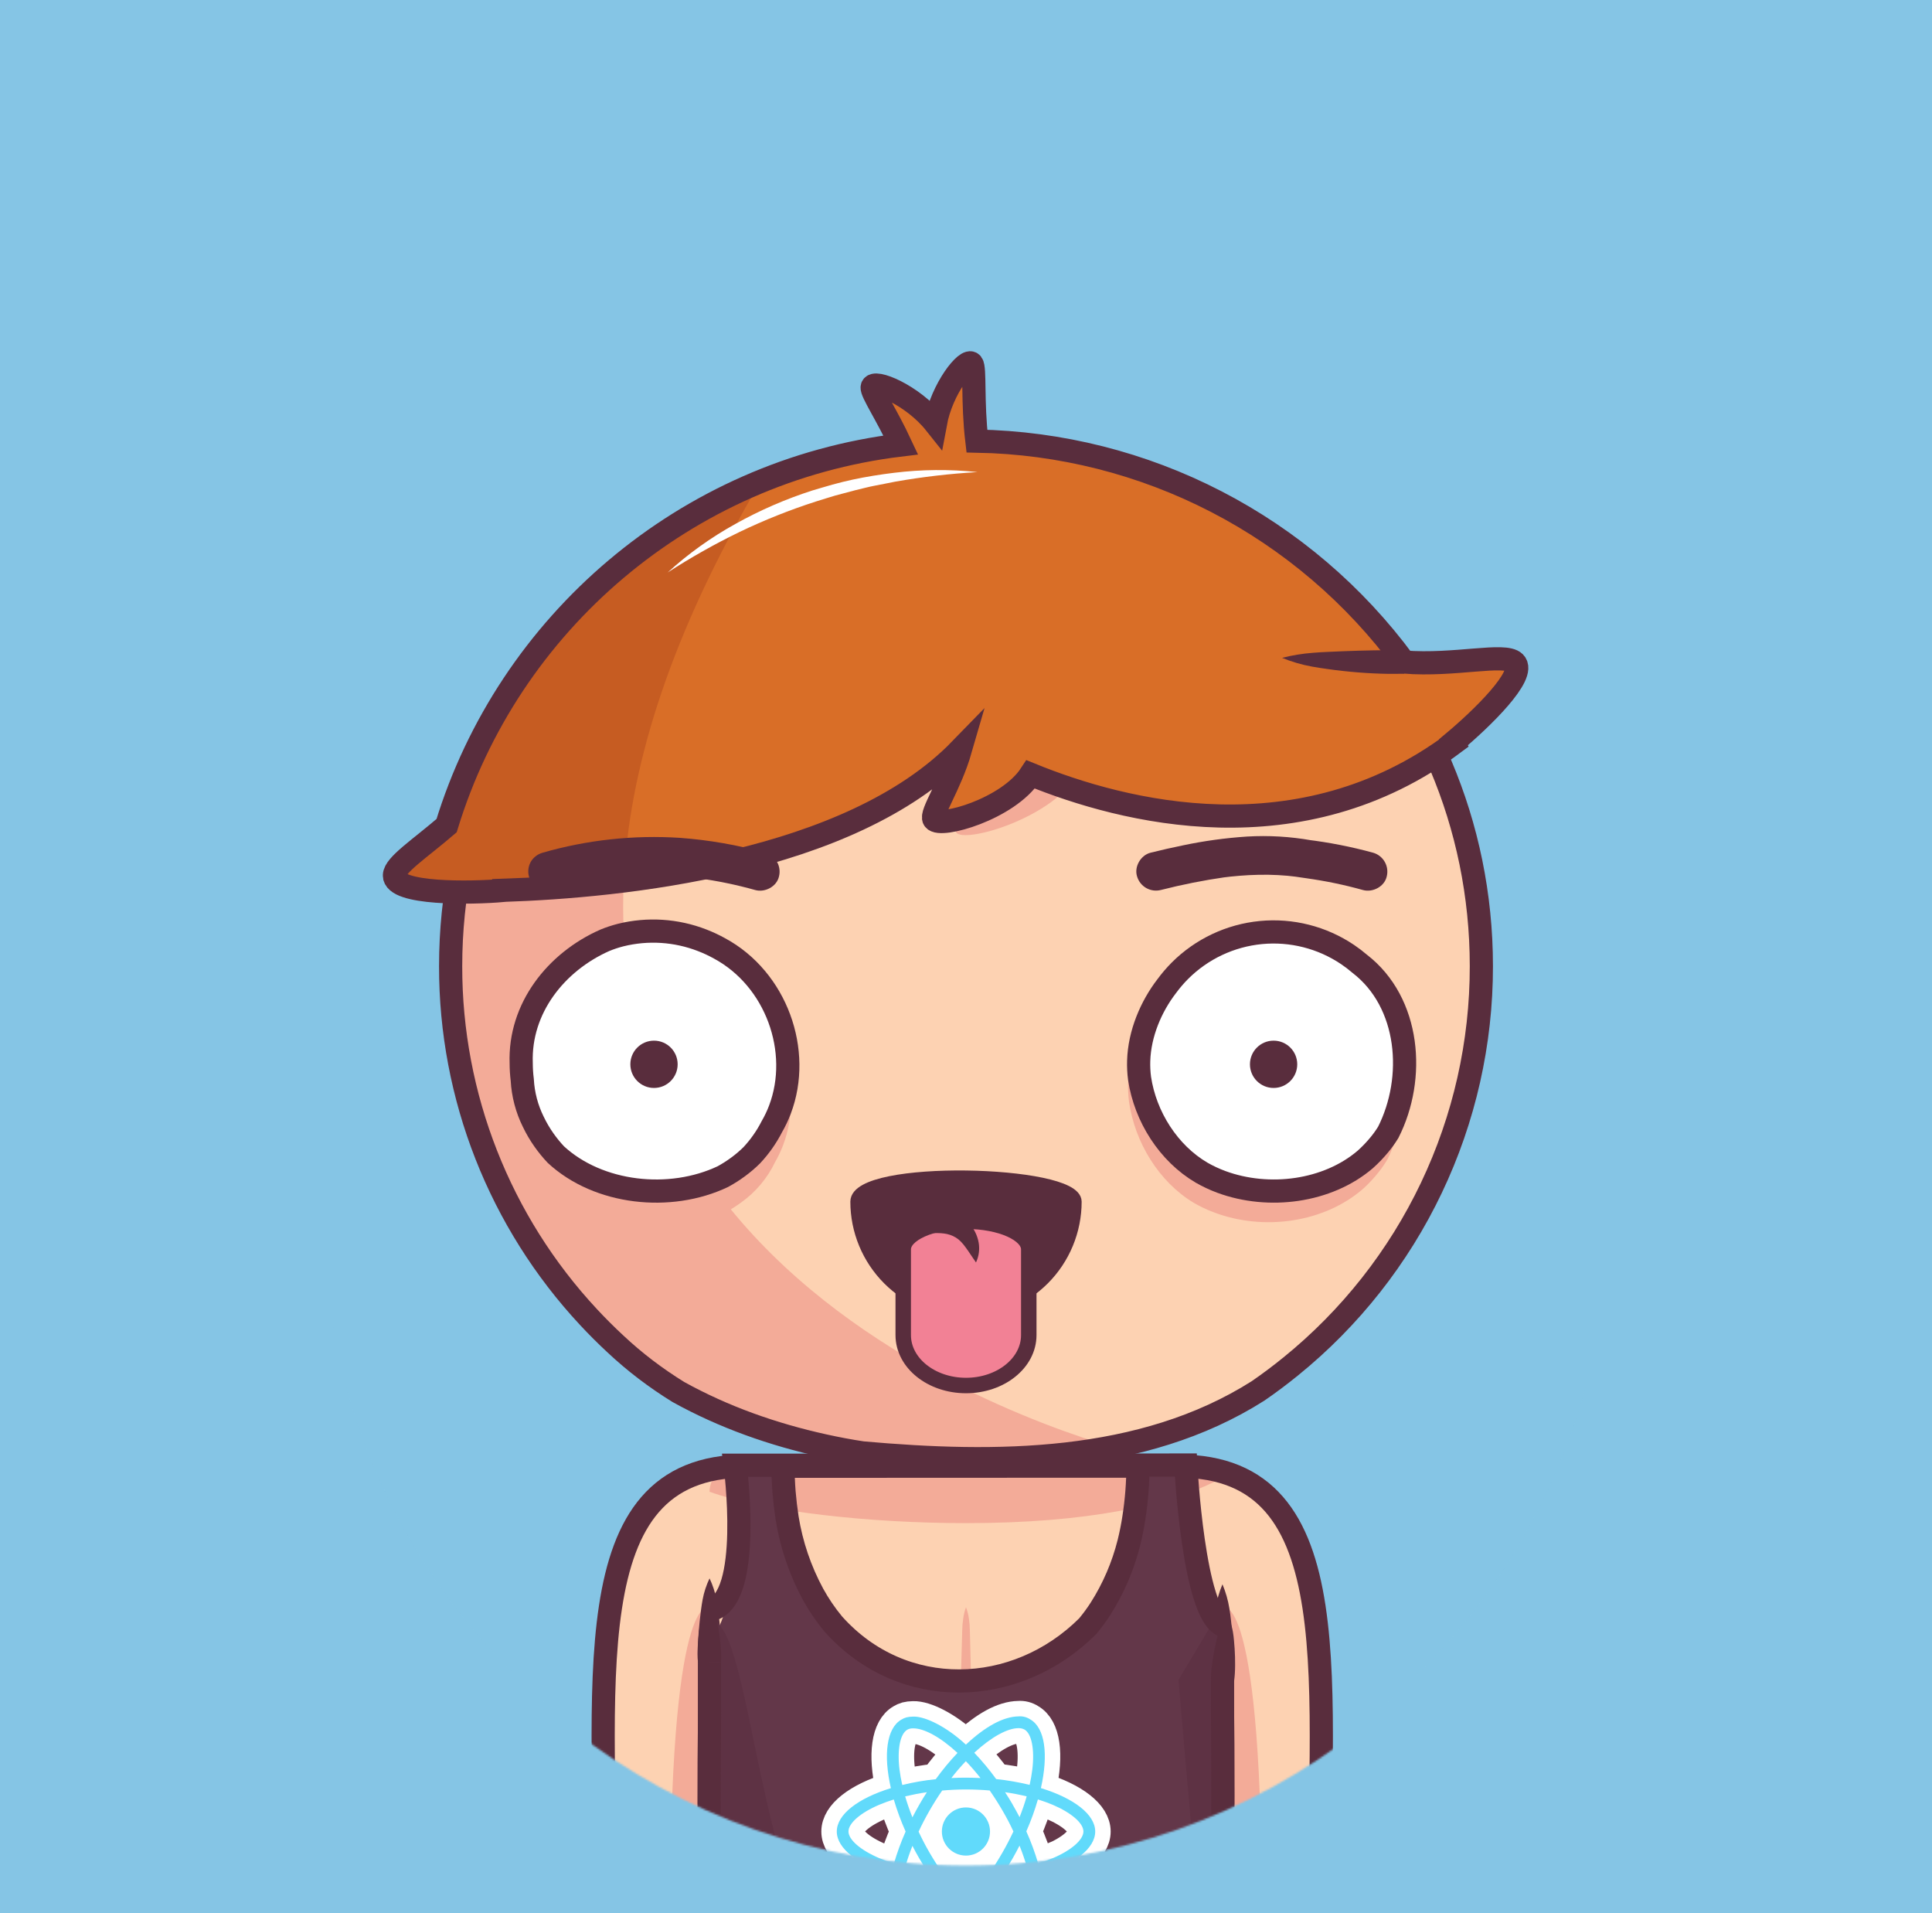 <svg width="1000" height="990" viewBox="0 0 1000 990" fill="none" xmlns="http://www.w3.org/2000/svg">
<rect width="1000" height="990" fill="#85C5E5"/>
<mask id="mask0_104_2" style="mask-type:luminance" maskUnits="userSpaceOnUse" x="0" y="0" width="1000" height="966">
<path d="M1000 0H0V718.31H179.2C217.58 860.69 346.65 965.41 500 965.41C653.35 965.41 782.42 860.69 820.8 718.31H1000V0Z" fill="white"/>
</mask>
<g mask="url(#mask0_104_2)">
<path d="M500 962.602C683.603 962.602 832.442 813.763 832.442 630.16C832.442 446.557 683.603 297.718 500 297.718C316.397 297.718 167.558 446.557 167.558 630.16C167.558 813.763 316.397 962.602 500 962.602Z" fill="#85C5E5"/>
<path d="M610 758.72C700.76 758.72 682 872.96 682.87 1000H610V758.72Z" fill="#FDD2B2"/>
<path d="M632.74 831.87L610 870L621.38 1000H653.14C653.91 819.73 632.74 831.87 632.74 831.87Z" fill="#F3AB98"/>
<path d="M233.25 500C233.25 352.68 352.68 233.25 500 233.25C647.32 233.25 766.75 352.68 766.75 500C766.788 539.694 757.949 578.895 740.88 614.731C723.811 650.568 698.944 682.135 668.1 707.12C662.627 711.573 656.98 715.803 651.16 719.81C591 758 515 758 446.39 751.89C439.73 750.89 433.09 749.63 426.5 748.18C400.17 742.38 374.68 733.43 351.13 720.38C345.31 716.793 339.667 712.92 334.2 708.76C328.705 704.576 323.432 700.11 318.4 695.38C313.64 690.96 309.043 686.367 304.61 681.6C258.667 632.299 233.161 567.39 233.25 500Z" fill="#FDD2B2"/>
<path d="M269.61 634.48C270.31 635.68 271 636.88 271.72 638.06C272.15 638.78 272.6 639.48 273.05 640.2C273.71 641.27 274.37 642.34 275.05 643.39C275.53 644.15 276.05 644.89 276.51 645.63C277.17 646.63 277.83 647.63 278.51 648.63C279.02 649.39 279.51 650.15 280.07 650.91C280.73 651.91 281.39 652.83 282.07 653.79C282.61 654.56 283.17 655.32 283.72 656.09C284.27 656.86 285.06 657.94 285.72 658.86C286.38 659.78 286.87 660.39 287.45 661.15C288.03 661.91 288.82 662.95 289.52 663.85C290.22 664.75 290.71 665.36 291.31 666.11C291.91 666.86 292.72 667.87 293.43 668.74C294.14 669.61 294.66 670.23 295.28 670.97C295.9 671.71 296.72 672.69 297.45 673.54C298.18 674.39 298.72 675.01 299.36 675.74L301.58 678.24C302.23 678.97 302.89 679.68 303.58 680.4C304.44 681.34 305.31 682.27 306.18 683.19L307.39 684.47C308.68 685.81 309.98 687.15 311.3 688.47L311.56 688.74C312.85 690.02 314.16 691.29 315.47 692.55L317.05 694.05C318 694.94 318.95 695.83 319.91 696.71L321.07 697.77C322.07 698.71 323.16 699.63 324.21 700.55C327.477 703.397 330.81 706.127 334.21 708.74C339.67 712.9 345.313 716.773 351.14 720.36C374.69 733.36 400.14 742.36 426.51 748.16C433.1 749.61 439.74 750.86 446.4 751.87C488.5 755.62 533.4 757.05 575.68 748.79C508.45 729 185.59 612.74 388.8 257.48C386.08 258.73 383.4 260.02 380.74 261.36L380.15 261.65C378.93 262.26 377.71 262.89 376.5 263.53L375.5 264.06C371.74 266.06 368.02 268.13 364.37 270.29L363.47 270.82C362.31 271.51 361.16 272.21 360.01 272.92L359.14 273.46C355.567 275.693 352.05 278.003 348.59 280.39L347.51 281.14C346.42 281.9 345.35 282.66 344.28 283.43L343.62 283.9C341.44 285.493 339.287 287.107 337.16 288.74L336.54 289.22C335.54 290 334.54 290.8 333.54 291.61L332.37 292.55C331.37 293.36 330.37 294.17 329.37 295C327.26 296.75 325.18 298.55 323.13 300.37L321.99 301.37L319.3 303.82L318 305C315.147 307.667 312.357 310.39 309.63 313.17L308.25 314.58C307.46 315.4 306.67 316.22 305.89 317.05C305.43 317.54 304.97 318.05 304.52 318.53C303.147 319.997 301.793 321.483 300.46 322.99C300.01 323.5 299.55 323.99 299.1 324.53C298.39 325.34 297.69 326.16 296.99 326.98L295.48 328.77C294.8 329.58 294.12 330.39 293.48 331.21C292.94 331.87 292.4 332.54 291.87 333.21C290.8 334.54 289.75 335.87 288.71 337.21C288.17 337.91 287.63 338.61 287.1 339.32C286.57 340.03 285.9 340.91 285.31 341.72C284.72 342.53 284.24 343.17 283.72 343.9C283.2 344.63 282.59 345.45 282.04 346.23C281.093 347.563 280.16 348.913 279.24 350.28C278.74 351.01 278.24 351.76 277.75 352.5C277.26 353.24 276.65 354.16 276.11 355L274.62 357.31L272.94 360.02C272.51 360.71 272.08 361.4 271.66 362.09C270.77 363.55 269.91 365.02 269.05 366.49L267.83 368.65C267.29 369.6 266.75 370.56 266.22 371.52C265.82 372.25 265.42 372.98 265.03 373.71C264.39 374.9 263.76 376.1 263.13 377.3L261.93 379.64C261.29 380.92 260.65 382.19 260.02 383.48C259.69 384.17 259.35 384.87 259.02 385.57C258.5 386.66 258.02 387.76 257.49 388.86C257.18 389.52 256.88 390.18 256.58 390.86C255.84 392.507 255.117 394.173 254.41 395.86C254.19 396.38 253.98 396.91 253.76 397.43C253.23 398.7 252.71 399.97 252.2 401.25C251.93 401.92 251.67 402.59 251.41 403.25C250.91 404.51 250.41 405.78 249.96 407.05C249.75 407.6 249.54 408.15 249.34 408.7C248.713 410.453 248.097 412.207 247.49 413.96L246.93 415.66C246.49 416.993 246.06 418.327 245.64 419.66L245.04 421.57C244.57 423.11 244.11 424.65 243.67 426.2C243.57 426.53 243.47 426.86 243.38 427.2C242.86 429.04 242.36 430.887 241.88 432.74C241.72 433.33 241.58 433.93 241.43 434.52C241.08 435.91 240.74 437.3 240.43 438.7L240.01 440.45C239.58 442.35 239.16 444.25 238.77 446.16L238.62 446.93C238.28 448.63 237.947 450.33 237.62 452.03C237.51 452.64 237.41 453.24 237.3 453.85C237.04 455.34 236.79 456.85 236.56 458.35C236.48 458.86 236.39 459.35 236.32 459.87C236.02 461.82 235.75 463.78 235.49 465.75L235.34 467.05C235.14 468.64 234.96 470.24 234.79 471.84C234.73 472.44 234.66 473.04 234.6 473.65C234.44 475.33 234.29 477.02 234.15 478.71C234.15 479.06 234.09 479.4 234.07 479.71C233.923 481.71 233.793 483.727 233.68 485.76C233.68 486.29 233.68 486.83 233.61 487.36C233.543 488.933 233.483 490.503 233.43 492.07C233.43 492.66 233.43 493.25 233.43 493.84C233.43 495.89 233.35 497.95 233.35 500.01C233.35 500.01 233.35 500.08 233.35 500.11C233.35 502.33 233.35 504.53 233.43 506.73C233.43 507.49 233.49 508.25 233.51 509.01C233.56 510.48 233.61 511.95 233.68 513.42C233.68 514.31 233.79 515.19 233.84 516.08C233.92 517.41 233.99 518.74 234.09 520.08C234.16 521.08 234.25 521.97 234.33 522.91C234.44 524.17 234.54 525.43 234.67 526.68C234.76 527.68 234.88 528.62 234.98 529.59C235.12 530.8 235.25 532.02 235.4 533.23C235.52 534.23 235.66 535.23 235.79 536.18C235.95 537.36 236.11 538.55 236.29 539.73C236.44 540.73 236.6 541.73 236.76 542.73C236.94 543.89 237.13 545.06 237.33 546.22C237.51 547.22 237.69 548.22 237.88 549.22C238.09 550.37 238.31 551.52 238.53 552.66C238.75 553.8 238.94 554.66 239.15 555.66C239.39 556.8 239.63 557.93 239.89 559.06C240.15 560.19 240.33 561.06 240.57 561.99C240.83 563.12 241.11 564.24 241.39 565.35C241.67 566.46 241.88 567.3 242.13 568.26C242.43 569.38 242.73 570.49 243.04 571.6C243.3 572.6 243.57 573.52 243.85 574.47C244.17 575.58 244.5 576.68 244.85 577.78C245.2 578.88 245.43 579.67 245.73 580.62C246.03 581.57 246.43 582.81 246.79 583.9C247.15 584.99 247.41 585.77 247.73 586.7C248.11 587.79 248.49 588.88 248.88 589.97C249.21 590.88 249.53 591.8 249.88 592.71L251.12 595.98C251.47 596.87 251.81 597.77 252.12 598.66C252.56 599.75 253.01 600.85 253.46 601.94C253.82 602.8 254.17 603.67 254.54 604.53C255.01 605.65 255.54 606.75 255.99 607.86C256.36 608.68 256.72 609.51 257.09 610.33C257.61 611.49 258.16 612.63 258.69 613.77L259.77 616.07C260.38 617.33 261.01 618.57 261.64 619.82C261.96 620.45 262.26 621.09 262.59 621.72C264.51 625.46 266.51 629.15 268.59 632.79C268.88 633.26 269.25 633.87 269.61 634.48Z" fill="#F3AB98"/>
<path d="M233.25 500C233.25 352.68 352.68 233.25 500 233.25C647.32 233.25 766.75 352.68 766.75 500C766.788 539.694 757.949 578.895 740.88 614.731C723.811 650.568 698.944 682.135 668.1 707.12C662.627 711.573 656.98 715.803 651.16 719.81C591 758 515 758 446.39 751.89C439.73 750.89 433.09 749.63 426.5 748.18C400.17 742.38 374.68 733.43 351.13 720.38C345.31 716.793 339.667 712.92 334.2 708.76C328.705 704.576 323.432 700.11 318.4 695.38C313.64 690.96 309.043 686.367 304.61 681.6C258.667 632.299 233.161 567.39 233.25 500Z" stroke="#592D3D" stroke-width="12" stroke-miterlimit="10"/>
<path d="M386.12 758.72C295.35 758.72 314.12 872.96 313.25 1000H386.12V758.72Z" fill="#FDD2B2"/>
<path d="M367.23 831.87L390 870L378.61 1000H346.88C346.07 819.73 367.23 831.87 367.23 831.87Z" fill="#F3AB98"/>
<path d="M619.47 1070H380.53C377.01 1070 373.634 1068.6 371.146 1066.11C368.658 1063.62 367.26 1060.24 367.26 1056.72V772C367.26 768.48 368.658 765.103 371.146 762.613C373.634 760.123 377.01 758.723 380.53 758.72H613.76C626.85 758.72 632.76 766.38 632.76 778.6V1056.68C632.765 1058.43 632.425 1060.16 631.76 1061.78C631.094 1063.39 630.116 1064.86 628.881 1066.1C627.646 1067.34 626.179 1068.32 624.564 1068.99C622.949 1069.66 621.218 1070 619.47 1070Z" fill="#FDD2B2"/>
<path d="M629.05 766.62C628.053 765.394 627.21 764.051 626.54 762.62C624.139 760.738 621.282 759.527 618.26 759.11C616.771 758.879 615.267 758.766 613.76 758.77H380.53C377.018 758.773 373.651 760.166 371.164 762.645C368.677 765.125 367.273 768.488 367.26 772C396.26 782.42 450.55 788.24 500 788.24C563.06 788.24 604.38 778.89 629.05 766.62Z" fill="#F3AB98"/>
<path d="M610 758.72C700.76 758.72 682 872.96 682.87 1000H632.74" stroke="#592D3D" stroke-width="12" stroke-miterlimit="10" stroke-linecap="square"/>
<path d="M386.12 758.72C295.35 758.72 314.12 872.96 313.25 1000H363.32" stroke="#592D3D" stroke-width="12" stroke-miterlimit="10" stroke-linecap="square"/>
<path d="M380.53 758.82L613.76 758.72" stroke="#592D3D" stroke-width="12" stroke-miterlimit="10"/>
<path d="M380.53 1070H497.15C388 1070 396.24 838.82 367.26 838.82V1056.68C367.255 1058.43 367.594 1060.16 368.258 1061.77C368.923 1063.39 369.899 1064.86 371.132 1066.09C372.364 1067.33 373.829 1068.31 375.442 1068.98C377.054 1069.65 378.783 1070 380.53 1070Z" fill="#F3AB98"/>
<path d="M361.26 860.85C361.07 857.18 361.15 853.51 361.31 849.85C361.47 846.19 361.78 842.5 362.17 838.85C362.37 837.01 362.57 835.18 362.82 833.34C363.07 831.5 363.31 829.67 363.67 827.83C364.379 824.022 365.586 820.324 367.26 816.83C368.934 820.324 370.141 824.022 370.85 827.83C371.21 829.67 371.47 831.5 371.7 833.34C371.93 835.18 372.15 837.01 372.35 838.85C372.73 842.52 373.03 846.19 373.2 849.85C373.37 853.51 373.45 857.19 373.26 860.85H361.26Z" fill="#592D3D"/>
<path d="M632.74 870V878C633 912 633 947 632.74 980.75C632.74 983.62 632.74 986.47 632.74 989.28V1056.69C632.744 1058.44 632.404 1060.16 631.739 1061.78C631.074 1063.39 630.097 1064.86 628.865 1066.1C627.632 1067.33 626.168 1068.31 624.556 1068.98C622.944 1069.65 621.216 1070 619.47 1070H380.53C377.01 1070 373.634 1068.6 371.146 1066.11C368.658 1063.62 367.26 1060.24 367.26 1056.72V998.52C367.26 996.01 367.26 993.45 367.26 990.87C367.01 956 367.01 921 367.26 885.57V860.85" stroke="#592D3D" stroke-width="12" stroke-miterlimit="10"/>
<path d="M626.74 870C626.55 865.83 626.64 861.65 626.8 857.47C626.96 853.29 627.27 849.12 627.65 844.94C627.85 842.85 628.06 840.76 628.3 838.67C628.54 836.58 628.79 834.5 629.15 832.41C629.847 828.106 631.052 823.9 632.74 819.88C634.428 823.9 635.633 828.106 636.33 832.41C636.69 834.5 636.95 836.59 637.18 838.67C637.41 840.75 637.63 842.85 637.83 844.94C638.21 849.12 638.52 853.29 638.68 857.47C638.84 861.65 638.93 865.83 638.74 870H626.74Z" fill="#592D3D"/>
<path d="M570.68 842.45C570.9 833 582.9 829 588.9 835C589.875 835.995 590.645 837.173 591.164 838.466C591.684 839.759 591.944 841.141 591.93 842.535C591.916 843.928 591.627 845.305 591.081 846.587C590.534 847.868 589.74 849.03 588.745 850.005C587.75 850.98 586.572 851.75 585.279 852.269C583.986 852.789 582.604 853.05 581.21 853.035C579.817 853.021 578.44 852.732 577.158 852.186C575.877 851.639 574.715 850.845 573.74 849.85C572.766 848.88 571.994 847.727 571.469 846.456C570.944 845.186 570.676 843.825 570.68 842.45Z" fill="#592D3D"/>
<path d="M408.11 842.15C407.9 834 416.9 830 422.9 833C430.9 836 430.9 847 422.9 852C418.9 854 414.9 852 411.15 849.52C410.183 848.552 409.417 847.403 408.895 846.138C408.373 844.873 408.106 843.518 408.11 842.15Z" fill="#592D3D"/>
<path d="M500 831.77C500.715 833.655 501.219 835.614 501.5 837.61C501.798 839.543 501.961 841.494 501.99 843.45L502.29 855.14C502.38 859.03 502.5 862.93 502.54 866.83L502.71 878.5C502.94 894.07 502.93 909.66 502.99 925.24C503.05 940.82 503.17 956.4 502.99 971.98C502.9 979.77 502.69 987.56 502.46 995.35C502.36 999.24 502.17 1003.14 501.79 1007.03C501.45 1010.96 500.859 1014.87 500.02 1018.72C499.181 1014.87 498.59 1010.96 498.25 1007.03C497.87 1003.14 497.68 999.24 497.58 995.35C497.35 987.56 497.14 979.77 497.05 971.98C496.85 956.4 497.05 940.82 497.05 925.24C497.05 909.66 497.05 894.09 497.23 878.51L497.4 866.81L497.73 855.13L498.06 843.45C498.097 841.494 498.264 839.543 498.56 837.61C498.822 835.616 499.305 833.657 500 831.77Z" fill="#F3AB98"/>
<path d="M425.22 883C426.703 882.295 428.274 881.791 429.89 881.5C431.434 881.21 432.999 881.043 434.57 881L443.92 880.67L462.62 880.26C475.08 880.07 487.53 880.02 500 879.99C512.47 879.96 524.93 879.83 537.39 879.99C543.62 880.08 549.85 880.29 556.09 880.52C559.2 880.63 562.32 880.82 565.43 881.19C568.588 881.54 571.714 882.135 574.78 882.97C571.716 883.81 568.589 884.402 565.43 884.74C562.32 885.12 559.2 885.31 556.09 885.41C549.85 885.64 543.62 885.84 537.39 885.93C524.93 886.12 512.47 885.93 500 885.93C487.53 885.93 475.07 885.93 462.6 885.78C456.37 885.72 450.14 885.52 443.92 885.28L434.57 884.94C433.002 884.898 431.441 884.731 429.9 884.44C428.283 884.17 426.709 883.686 425.22 883Z" fill="#F3AB98"/>
<path d="M442.41 914.38C443.591 913.817 444.853 913.442 446.15 913.27C447.349 913.101 448.561 913.05 449.77 913.12C452.16 913.22 454.55 913.28 456.94 913.33C461.72 913.44 466.5 913.48 471.28 913.5C480.91 913.5 490.37 913.58 500.04 913.29C509.71 913 519.3 912.86 528.92 912.9C533.73 912.9 538.54 913.03 543.34 913.14C545.756 913.172 548.17 913.329 550.57 913.61C553.037 913.882 555.472 914.395 557.84 915.14C555.527 916.048 553.128 916.718 550.68 917.14C548.296 917.569 545.888 917.857 543.47 918C538.65 918.35 533.83 918.65 529.02 918.82C519.38 919.18 509.75 919.14 500.14 919.27C495.33 919.27 490.53 919.49 485.66 919.37C480.79 919.25 475.97 919.24 471.14 919.06C466.31 918.88 461.46 918.48 456.64 917.98C454.22 917.71 451.82 917.41 449.41 917.08C448.193 916.931 446.996 916.649 445.84 916.24C444.599 915.82 443.439 915.191 442.41 914.38Z" fill="#F3AB98"/>
<path d="M438.93 949.87C440.116 949.172 441.406 948.666 442.75 948.37C444.004 948.079 445.283 947.914 446.57 947.88L454.2 947.56C459.29 947.38 464.39 947.23 469.48 947.15C479.66 947 489.84 947 500 947C510.16 947 520.36 946.83 530.54 947C535.63 947.09 540.72 947.3 545.81 947.53C548.363 947.616 550.91 947.836 553.44 948.19C556.045 948.547 558.61 949.154 561.1 950C558.618 950.831 556.064 951.423 553.47 951.77C550.937 952.132 548.387 952.356 545.83 952.44C540.74 952.67 535.65 952.88 530.56 952.97C520.38 953.17 510.19 953.03 500.01 952.97C489.83 952.91 479.65 952.91 469.47 952.72C464.38 952.62 459.28 952.44 454.19 952.23L446.56 951.86C445.273 951.821 443.993 951.653 442.74 951.36C441.399 951.07 440.112 950.567 438.93 949.87Z" fill="#F3AB98"/>
<path d="M613.76 758.16H559.55V758.26H589C589.002 767.375 588.294 776.476 586.88 785.48C586.213 789.86 585.357 794.153 584.31 798.36C581.274 810.482 576.307 822.036 569.6 832.58C567.581 835.711 565.374 838.717 562.99 841.58C525.93 878.58 467.04 880.58 431.25 840.39C427.288 835.602 423.789 830.449 420.8 825C414.138 812.69 409.608 799.342 407.4 785.52C406.733 781.14 406.207 776.677 405.82 772.13C405.47 767.59 405.28 762.98 405.28 758.31H434.75V758.21H380.53C381.35 780.5 378.94 833.85 371.42 842.69L367.26 1056.17C367.26 1059.69 368.658 1063.06 371.147 1065.55C373.635 1068.04 377.011 1069.44 380.53 1069.44H619.47C622.989 1069.44 626.365 1068.04 628.853 1065.55C631.342 1063.06 632.74 1059.69 632.74 1056.17L630.36 840.81C620.61 840.76 613.42 783.07 613.76 758.16Z" fill="#633749"/>
<path d="M632.74 831.31L609.95 869.4L621.34 999.43H632.94V893.78L632.74 831.31Z" fill="#5E3244"/>
<path d="M380.53 1069.39H497.15C387.95 1069.39 396.24 838.25 367.26 838.25V1056.12C367.26 1059.64 368.658 1063.01 371.147 1065.5C373.635 1067.99 377.011 1069.39 380.53 1069.39Z" fill="#5E3244"/>
<path d="M361.26 860.4C361.047 857.642 361.013 854.873 361.16 852.11C361.287 849.343 361.523 846.573 361.87 843.8C362.05 842.41 362.22 841.03 362.44 839.64C362.66 838.25 362.88 836.87 363.22 835.48C363.905 832.528 365.066 829.708 366.66 827.13C368.347 829.646 369.607 832.423 370.39 835.35C370.78 836.73 371.07 838.11 371.32 839.48C371.57 840.85 371.82 842.24 372.04 843.62C372.48 846.37 372.83 849.13 373.04 851.89C373.295 854.646 373.365 857.415 373.25 860.18L361.26 860.4Z" fill="#592D3D"/>
<path d="M632.74 869.4V877.4C633 911.4 633 946.4 632.74 980.16C632.74 983.03 632.74 985.88 632.74 988.69V1056.1C632.74 1059.62 631.342 1062.99 628.853 1065.48C626.365 1067.97 622.989 1069.37 619.47 1069.37H380.53C377.011 1069.37 373.635 1067.97 371.147 1065.48C368.658 1062.99 367.26 1059.62 367.26 1056.1V998C367.26 995.493 367.26 992.943 367.26 990.35C367.01 955.49 367.01 920.49 367.26 885.05V860.29" stroke="#592D3D" stroke-width="12" stroke-miterlimit="10"/>
<path d="M626.76 869.38C626.791 866.526 627.008 863.676 627.41 860.85C627.79 858.017 628.277 855.193 628.87 852.38C629.17 850.97 629.47 849.56 629.81 848.16C630.15 846.76 630.5 845.35 630.96 843.95C631.903 840.985 633.315 838.19 635.14 835.67C636.606 838.416 637.619 841.381 638.14 844.45C638.4 845.9 638.56 847.34 638.69 848.78C638.82 850.22 638.94 851.66 639.04 853.09C639.22 855.96 639.32 858.83 639.29 861.68C639.29 864.535 639.11 867.387 638.75 870.22L626.76 869.38Z" fill="#592D3D"/>
<path d="M368.1 833C389.68 827.73 380.53 758.27 380.53 758.27L613.76 758.17C613.76 758.17 617.69 834.79 632.94 841.09" stroke="#592D3D" stroke-width="12" stroke-miterlimit="10"/>
<path d="M589 758.26C589.006 767.374 588.3 776.475 586.89 785.48C586.223 789.86 585.367 794.153 584.32 798.36C581.284 810.482 576.317 822.036 569.61 832.58C567.591 835.711 565.384 838.717 563 841.58C525.94 878.58 467.05 880.58 431.26 840.39C427.294 835.602 423.792 830.449 420.8 825C414.138 812.69 409.608 799.342 407.4 785.52C406.733 781.14 406.207 776.677 405.82 772.13C405.47 767.59 405.28 762.98 405.28 758.31" stroke="#592D3D" stroke-width="12" stroke-miterlimit="10"/>
<path d="M566.88 947.83C566.88 938.97 555.78 930.57 538.77 925.36C542.7 908.02 540.95 894.23 533.26 889.81C531.467 888.621 529.324 888.071 527.18 888.25C519.18 888.38 509.87 893.6 499.95 902.87C490 893.65 479 888.2 472.71 888.36C469.55 888.45 468.34 888.88 466.55 889.92C458.88 894.33 457.17 908.1 461.12 925.39C444.12 930.62 433.12 939 433.12 947.83C433.12 956.66 444.22 965.09 461.23 970.3C457.3 987.64 459.05 1001.43 466.74 1005.85C468.609 1006.9 470.726 1007.43 472.87 1007.38C480.37 1007.38 490.18 1002.03 500.11 992.76C510.03 1001.98 519.85 1007.27 527.35 1007.27C529.503 1007.32 531.629 1006.79 533.51 1005.74C541.17 1001.32 542.89 987.55 538.93 970.27C555.84 965.06 566.88 956.66 566.88 947.83ZM527.16 894.34C528.237 894.309 529.304 894.553 530.26 895.05C533.97 897.18 535.58 905.28 534.33 915.69C534.03 918.25 533.54 920.95 532.94 923.69C527.239 922.309 521.453 921.307 515.62 920.69C512.148 915.899 508.359 911.346 504.28 907.06C513.16 898.87 521.49 894.35 527.16 894.34ZM475.84 961.79C477.12 963.97 478.43 966.097 479.77 968.17C475.9 967.6 472.16 966.89 468.59 966.02C469.59 962.5 470.85 958.87 472.27 955.25C473.39 957.43 474.56 959.61 475.84 961.79ZM468.51 929.64C472.08 928.8 475.84 928.06 479.74 927.49C478.41 929.59 477.07 931.74 475.82 933.95C474.57 936.16 473.39 938.31 472.27 940.49C470.836 936.938 469.582 933.317 468.51 929.64ZM475.46 947.91C477.15 944.26 479.06 940.6 481.11 937.03C483.16 933.46 485.41 929.86 487.68 926.62C491.74 926.26 495.86 926.07 500 926.07C504.14 926.07 508.23 926.26 512.27 926.59C514.53 929.83 516.74 933.3 518.87 936.95C521 940.6 522.87 944.15 524.54 947.8C522.82 951.46 520.94 955.11 518.89 958.68C516.84 962.25 514.59 965.85 512.32 969.1C508.26 969.45 504.14 969.64 500 969.64C495.86 969.64 491.77 969.45 487.73 969.12C485.47 965.88 483.26 962.42 481.13 958.76C479 955.1 477.18 951.56 475.46 947.91ZM524.16 961.71C525.41 959.53 526.58 957.32 527.7 955.14C529.134 958.695 530.389 962.319 531.46 966C527.89 966.87 524.13 967.61 520.23 968.18C521.57 966.07 522.9 963.92 524.16 961.71ZM524.16 933.87C522.91 931.69 521.57 929.56 520.23 927.49C524.11 928.057 527.837 928.773 531.41 929.64C530.41 933.16 529.15 936.79 527.73 940.41C526.58 938.23 525.41 936.05 524.13 933.87H524.16ZM507.5 920.15C505.04 920.05 502.5 919.96 500 919.96C497.5 919.96 494.9 920.02 492.42 920.15C494.76 917.109 497.264 914.198 499.92 911.43C502.592 914.207 505.122 917.117 507.5 920.15ZM469.57 895.15C470.534 894.636 471.619 894.39 472.71 894.44C478.35 894.44 486.71 898.94 495.61 907.15C491.551 911.422 487.789 915.966 484.35 920.75C478.508 921.354 472.715 922.357 467.01 923.75C466.38 921.03 465.92 918.38 465.59 915.85C464.31 905.43 465.89 897.33 469.57 895.18V895.15ZM462.7 964.38C460 963.53 457.44 962.6 455.07 961.6C445.41 957.48 439.17 952.08 439.17 947.8C439.17 943.52 445.41 938.09 455.07 934C457.41 933 459.97 932.09 462.62 931.25C464.286 936.915 466.334 942.461 468.75 947.85C466.363 953.227 464.342 958.76 462.7 964.41V964.38ZM472.82 1001.29C471.749 1001.31 470.69 1001.06 469.74 1000.56C466.03 998.43 464.42 990.33 465.67 979.92C465.97 977.35 466.46 974.66 467.06 971.92C472.76 973.306 478.546 974.308 484.38 974.92C487.85 979.716 491.638 984.273 495.72 988.56C486.83 996.8 478.49 1001.32 472.82 1001.32V1001.29ZM500.05 984.2C497.378 981.419 494.848 978.506 492.47 975.47C494.93 975.58 497.47 975.66 499.97 975.66C502.47 975.66 505.07 975.61 507.55 975.47C505.211 978.524 502.707 981.448 500.05 984.23V984.2ZM530.43 1000.45C529.466 1000.96 528.381 1001.21 527.29 1001.16C521.65 1001.16 513.29 996.66 504.39 988.45C508.449 984.178 512.211 979.634 515.65 974.85C521.492 974.246 527.285 973.243 532.99 971.85C533.604 974.466 534.078 977.113 534.41 979.78C535.69 990.23 534.11 998.32 530.43 1000.48V1000.45ZM544.91 961.6C542.56 962.6 540 963.5 537.35 964.35C535.682 958.682 533.634 953.133 531.22 947.74C533.593 942.376 535.598 936.857 537.22 931.22C539.92 932.07 542.48 932.99 544.88 934C554.54 938.12 560.78 943.52 560.78 947.8C560.78 952.08 554.56 957.54 544.91 961.63V961.6Z" fill="black" stroke="white" stroke-width="16"/>
<path d="M499.97 960.29C506.851 960.29 512.43 954.711 512.43 947.83C512.43 940.949 506.851 935.37 499.97 935.37C493.089 935.37 487.51 940.949 487.51 947.83C487.51 954.711 493.089 960.29 499.97 960.29Z" fill="black" stroke="white" stroke-width="24"/>
<path d="M566.88 947.83C566.88 938.97 555.78 930.57 538.77 925.36C542.7 908.02 540.95 894.23 533.26 889.81C531.467 888.621 529.324 888.071 527.18 888.25C519.18 888.38 509.87 893.6 499.95 902.87C490 893.65 479 888.2 472.71 888.36C469.55 888.45 468.34 888.88 466.55 889.92C458.88 894.33 457.17 908.1 461.12 925.39C444.12 930.62 433.12 939 433.12 947.83C433.12 956.66 444.22 965.09 461.23 970.3C457.3 987.64 459.05 1001.43 466.74 1005.85C468.609 1006.9 470.726 1007.43 472.87 1007.38C480.37 1007.38 490.18 1002.03 500.11 992.76C510.03 1001.98 519.85 1007.27 527.35 1007.27C529.503 1007.32 531.629 1006.79 533.51 1005.74C541.17 1001.32 542.89 987.55 538.93 970.27C555.84 965.06 566.88 956.66 566.88 947.83ZM527.16 894.34C528.237 894.309 529.304 894.553 530.26 895.05C533.97 897.18 535.58 905.28 534.33 915.69C534.03 918.25 533.54 920.95 532.94 923.69C527.239 922.309 521.453 921.307 515.62 920.69C512.148 915.899 508.359 911.346 504.28 907.06C513.16 898.87 521.49 894.35 527.16 894.34ZM475.84 961.79C477.12 963.97 478.43 966.097 479.77 968.17C475.9 967.6 472.16 966.89 468.59 966.02C469.59 962.5 470.85 958.87 472.27 955.25C473.39 957.43 474.56 959.61 475.84 961.79ZM468.51 929.64C472.08 928.8 475.84 928.06 479.74 927.49C478.41 929.59 477.07 931.74 475.82 933.95C474.57 936.16 473.39 938.31 472.27 940.49C470.836 936.938 469.582 933.317 468.51 929.64ZM475.46 947.91C477.15 944.26 479.06 940.6 481.11 937.03C483.16 933.46 485.41 929.86 487.68 926.62C491.74 926.26 495.86 926.07 500 926.07C504.14 926.07 508.23 926.26 512.27 926.59C514.53 929.83 516.74 933.3 518.87 936.95C521 940.6 522.87 944.15 524.54 947.8C522.82 951.46 520.94 955.11 518.89 958.68C516.84 962.25 514.59 965.85 512.32 969.1C508.26 969.45 504.14 969.64 500 969.64C495.86 969.64 491.77 969.45 487.73 969.12C485.47 965.88 483.26 962.42 481.13 958.76C479 955.1 477.18 951.56 475.46 947.91ZM524.16 961.71C525.41 959.53 526.58 957.32 527.7 955.14C529.134 958.695 530.389 962.319 531.46 966C527.89 966.87 524.13 967.61 520.23 968.18C521.57 966.07 522.9 963.92 524.16 961.71ZM524.16 933.87C522.91 931.69 521.57 929.56 520.23 927.49C524.11 928.057 527.837 928.773 531.41 929.64C530.41 933.16 529.15 936.79 527.73 940.41C526.58 938.23 525.41 936.05 524.13 933.87H524.16ZM507.5 920.15C505.04 920.05 502.5 919.96 500 919.96C497.5 919.96 494.9 920.02 492.42 920.15C494.76 917.109 497.264 914.198 499.92 911.43C502.592 914.207 505.122 917.117 507.5 920.15ZM469.57 895.15C470.534 894.636 471.619 894.39 472.71 894.44C478.35 894.44 486.71 898.94 495.61 907.15C491.551 911.422 487.789 915.966 484.35 920.75C478.508 921.354 472.715 922.357 467.01 923.75C466.38 921.03 465.92 918.38 465.59 915.85C464.31 905.43 465.89 897.33 469.57 895.18V895.15ZM462.7 964.38C460 963.53 457.44 962.6 455.07 961.6C445.41 957.48 439.17 952.08 439.17 947.8C439.17 943.52 445.41 938.09 455.07 934C457.41 933 459.97 932.09 462.62 931.25C464.286 936.915 466.334 942.461 468.75 947.85C466.363 953.227 464.342 958.76 462.7 964.41V964.38ZM472.82 1001.29C471.749 1001.31 470.69 1001.06 469.74 1000.56C466.03 998.43 464.42 990.33 465.67 979.92C465.97 977.35 466.46 974.66 467.06 971.92C472.76 973.306 478.546 974.308 484.38 974.92C487.85 979.716 491.638 984.273 495.72 988.56C486.83 996.8 478.49 1001.32 472.82 1001.32V1001.29ZM500.05 984.2C497.378 981.419 494.848 978.506 492.47 975.47C494.93 975.58 497.47 975.66 499.97 975.66C502.47 975.66 505.07 975.61 507.55 975.47C505.211 978.524 502.707 981.448 500.05 984.23V984.2ZM530.43 1000.45C529.466 1000.96 528.381 1001.21 527.29 1001.16C521.65 1001.16 513.29 996.66 504.39 988.45C508.449 984.178 512.211 979.634 515.65 974.85C521.492 974.246 527.285 973.243 532.99 971.85C533.604 974.466 534.078 977.113 534.41 979.78C535.69 990.23 534.11 998.32 530.43 1000.48V1000.45ZM544.91 961.6C542.56 962.6 540 963.5 537.35 964.35C535.682 958.682 533.634 953.133 531.22 947.74C533.593 942.376 535.598 936.857 537.22 931.22C539.92 932.07 542.48 932.99 544.88 934C554.54 938.12 560.78 943.52 560.78 947.8C560.78 952.08 554.56 957.54 544.91 961.63V961.6Z" fill="#61DAFB"/>
<path d="M499.97 960.29C506.851 960.29 512.43 954.711 512.43 947.83C512.43 940.949 506.851 935.37 499.97 935.37C493.089 935.37 487.51 940.949 487.51 947.83C487.51 954.711 493.089 960.29 499.97 960.29Z" fill="#61DAFB"/>
<path d="M271.4 568.53C270.4 540.17 289.4 516.17 314.68 504.97C317.335 503.883 320.061 502.981 322.84 502.27C336.855 498.806 351.598 499.759 365.05 505C368.119 506.18 371.102 507.57 373.98 509.16C403.51 525.05 416.77 562.41 405.34 592.62C404.182 595.666 402.784 598.615 401.16 601.44C397.172 609.748 391.149 616.913 383.65 622.27C381.148 624.111 378.526 625.781 375.8 627.27C348.42 640.27 311.42 636.27 289.35 615.87C287.14 613.527 285.098 611.031 283.24 608.4C281.118 605.397 279.254 602.219 277.67 598.9C274.317 592.095 272.388 584.677 272 577.1C271.638 574.257 271.438 571.396 271.4 568.53Z" fill="#F3AB98"/>
<path d="M269.77 550.18C268.77 521.82 287.77 497.82 313.05 486.62C315.701 485.533 318.424 484.631 321.2 483.92C335.213 480.438 349.96 481.374 363.42 486.6C366.485 487.78 369.466 489.17 372.34 490.76C401.87 506.65 415.13 544.02 403.7 574.22C402.55 577.269 401.152 580.219 399.52 583.04C398.138 585.749 396.564 588.356 394.81 590.84C393.082 593.302 391.184 595.641 389.13 597.84C386.91 600.037 384.53 602.066 382.01 603.91C379.51 605.753 376.887 607.424 374.16 608.91C346.78 621.91 309.78 617.91 287.72 597.52C285.509 595.174 283.468 592.674 281.61 590.04C279.485 587.037 277.618 583.859 276.03 580.54C272.668 573.761 270.725 566.366 270.32 558.81C269.962 555.947 269.779 553.065 269.77 550.18Z" fill="white" stroke="#592D3D" stroke-width="12" stroke-miterlimit="10"/>
<path d="M338.51 563.03C345.27 563.03 350.75 557.55 350.75 550.79C350.75 544.03 345.27 538.55 338.51 538.55C331.75 538.55 326.27 544.03 326.27 550.79C326.27 557.55 331.75 563.03 338.51 563.03Z" fill="#592D3D"/>
<path d="M583.89 560.47C584.32 545.34 590.56 530.38 598.99 519.14C601.143 516.12 603.523 513.268 606.11 510.61C617.61 498.622 633.012 491.133 649.543 489.492C666.074 487.852 682.648 492.166 696.28 501.66C698.552 503.245 700.732 504.958 702.81 506.79C729.81 528.24 732.93 569.93 718.13 600.02C716.692 602.411 715.095 604.703 713.35 606.88C711.036 609.781 708.502 612.499 705.77 615.01C685.5 632.84 653.96 637.14 628.36 627.43C624.713 626.054 621.184 624.382 617.81 622.43C599.91 611.65 587.44 591.34 584.38 570.2C583.966 566.974 583.802 563.721 583.89 560.47Z" fill="#F3AB98"/>
<path d="M589.38 549C589.8 534.85 595.8 520.85 603.9 510.34C605.984 507.506 608.277 504.832 610.76 502.34C622.011 491.101 636.819 484.123 652.649 482.602C668.478 481.08 684.345 485.11 697.53 494C699.712 495.477 701.809 497.076 703.81 498.79C729.81 518.86 732.81 557.86 718.55 586.01C717.168 588.255 715.631 590.4 713.95 592.43C711.717 595.146 709.28 597.686 706.66 600.03C687.15 616.71 656.8 620.74 632.17 611.65C628.656 610.346 625.255 608.758 622 606.9C604.78 596.82 592.78 577.82 589.83 558.05C589.437 555.05 589.287 552.024 589.38 549Z" fill="white" stroke="#592D3D" stroke-width="12" stroke-miterlimit="10"/>
<path d="M659.21 563.03C665.97 563.03 671.45 557.55 671.45 550.79C671.45 544.03 665.97 538.55 659.21 538.55C652.45 538.55 646.97 544.03 646.97 550.79C646.97 557.55 652.45 563.03 659.21 563.03Z" fill="#592D3D"/>
<path d="M443.14 621.86C443.14 602.96 556.86 605.8 556.86 621.86C556.86 636.94 550.869 651.403 540.206 662.066C529.543 672.729 515.08 678.72 500 678.72C484.92 678.72 470.457 672.729 459.794 662.066C449.131 651.403 443.14 636.94 443.14 621.86Z" fill="#592D3D"/>
<path d="M443.14 621.86C443.14 602.96 556.86 605.8 556.86 621.86C556.86 636.94 550.869 651.403 540.206 662.066C529.543 672.729 515.08 678.72 500 678.72C484.92 678.72 470.457 672.729 459.794 662.066C449.131 651.403 443.14 636.94 443.14 621.86Z" stroke="#592D3D" stroke-width="6" stroke-miterlimit="10"/>
<path d="M532.49 646.6C532.49 638.54 517.94 632 500 632C482.06 632 467.51 638.54 467.51 646.6V690.94C467.51 705.35 482.06 717.02 500 717.02C517.94 717.02 532.49 705.35 532.49 690.94V646.61V646.6Z" fill="#F28195"/>
<path d="M532.49 646.6C532.49 638.54 517.94 632 500 632C482.06 632 467.51 638.54 467.51 646.6V690.94C467.51 705.35 482.06 717.02 500 717.02C517.94 717.02 532.49 705.35 532.49 690.94V646.61V646.6Z" stroke="#592D3D" stroke-width="8" stroke-miterlimit="10"/>
<path d="M479.31 626.6L480.22 626.39L480.98 626.25C481.47 626.17 481.98 626.11 482.44 626.07C483.4 625.972 484.366 625.938 485.33 625.97C487.285 626.013 489.228 626.284 491.12 626.78C495.08 627.787 498.668 629.908 501.46 632.89C504.088 635.703 505.851 639.213 506.54 643C507.167 646.509 506.689 650.125 505.17 653.35C503.09 650.42 501.51 647.8 499.85 645.59C499.102 644.533 498.28 643.53 497.39 642.59C496.585 641.763 495.682 641.037 494.7 640.43C492.834 639.31 490.751 638.601 488.59 638.35C487.453 638.2 486.307 638.127 485.16 638.13C484.57 638.13 483.98 638.13 483.4 638.13L482.55 638.19H482.15C482.06 638.19 481.86 638.19 481.93 638.19L479.31 626.6Z" fill="#592D3D"/>
<path d="M558.73 399.34C545.87 423.34 498.73 436.78 494.9 430.76C490.61 424.03 532.75 375.44 508.8 324.62" fill="#F3AB98"/>
<path d="M784 342.85C778.9 337.75 752.94 344.68 726.81 342.62C701.207 307.848 667.934 279.445 629.575 259.615C591.217 239.786 548.804 229.063 505.63 228.28C503.19 207.8 504.88 190.6 503.02 188.18C500.53 184.96 487.53 200.86 484.15 219.18C472.24 204.18 452.01 196.18 451.43 200.38C451.05 203.06 458.87 214.47 466.24 230.28C354.64 243.75 263.16 322.54 231.16 427.28C217.3 439.2 204.3 447.62 204.16 452.97C203.89 462.89 243.47 462.33 260.74 460.79V460.73C321.39 458.73 439.74 446.95 497.16 387.84C491.64 406.93 481.47 421 483.43 424C486.43 428.67 521.75 418.81 533.5 400.76C581.5 420.35 672.99 443.92 752.5 384.6L752.28 384.17C766.77 372.06 790.35 349.25 784 342.85Z" fill="#D96E27"/>
<path d="M726.85 348.62C721.45 348.86 716.19 348.73 710.85 348.48C705.51 348.23 700.26 347.81 694.98 347.22C692.34 346.93 689.7 346.62 687.07 346.22C684.44 345.82 681.8 345.5 679.18 344.99C673.841 344.03 668.619 342.509 663.6 340.45C668.846 339.107 674.2 338.23 679.6 337.83C682.23 337.61 684.86 337.46 687.49 337.35L695.37 337.01C700.62 336.79 705.86 336.67 711.09 336.56C716.32 336.45 721.57 336.44 726.71 336.56L726.85 348.62Z" fill="#592D3D"/>
<path d="M236.6 430C236.6 430 236.6 430.24 236.6 430.39L236.48 430.92L236.2 432.03C235.99 432.78 235.77 433.55 235.54 434.32C235.07 435.87 234.54 437.46 234 439.07C233.46 440.68 232.94 442.35 232.23 444.07C231.833 444.968 231.371 445.837 230.85 446.67C230.251 447.658 229.558 448.586 228.78 449.44C227.094 447.964 225.813 446.081 225.06 443.97C224.717 443.029 224.463 442.058 224.3 441.07C224.09 440.07 223.99 439.07 223.87 438.12C223.669 436.125 223.669 434.115 223.87 432.12C223.968 431.111 224.128 430.109 224.35 429.12C224.47 428.62 224.6 428.12 224.76 427.61C224.837 427.349 224.927 427.092 225.03 426.84C225.13 426.56 225.21 426.36 225.39 425.94L236.6 430Z" fill="#592D3D"/>
<path d="M260.74 460.82V460.76C277.74 460.2 299.37 458.86 322.88 455.92C325.51 400 344.88 334.34 388.8 257.48L382 254.23C346.131 270.896 314.166 294.917 288.18 324.734C262.194 354.552 242.767 389.499 231.16 427.31C217.3 439.23 204.3 447.65 204.16 453C203.89 462.92 243.47 462.36 260.74 460.82Z" fill="#C65C22"/>
<path d="M784 342.85C778.9 337.75 752.94 344.68 726.81 342.62C701.207 307.848 667.934 279.445 629.575 259.615C591.217 239.786 548.804 229.063 505.63 228.28C503.19 207.8 504.88 190.6 503.02 188.18C500.53 184.96 487.53 200.86 484.15 219.18C472.24 204.18 452.01 196.18 451.43 200.38C451.05 203.06 458.87 214.47 466.24 230.28C354.64 243.75 263.16 322.54 231.16 427.28C217.3 439.2 204.3 447.62 204.16 452.97C203.89 462.89 243.47 462.33 260.74 460.79V460.73C321.39 458.73 439.74 446.95 497.16 387.84C491.64 406.93 481.47 421 483.43 424C486.43 428.67 521.75 418.81 533.5 400.76C581.5 420.35 672.99 443.92 752.5 384.6L752.28 384.17C766.77 372.06 790.35 349.25 784 342.85Z" stroke="#592D3D" stroke-width="12" stroke-miterlimit="10"/>
<path d="M505.93 244.31C491.686 245.13 477.502 246.78 463.45 249.25C459.97 249.92 456.5 250.66 453.01 251.3C449.52 251.94 446.11 252.91 442.66 253.71L432.4 256.43C429 257.43 425.63 258.51 422.25 259.55C408.767 263.898 395.594 269.153 382.82 275.28C369.985 281.51 357.545 288.524 345.57 296.28C356.236 286.552 368.01 278.114 380.65 271.14C393.299 264.077 406.618 258.285 420.41 253.85C423.89 252.85 427.35 251.76 430.83 250.8C434.31 249.84 437.83 248.98 441.38 248.2C444.93 247.42 448.48 246.8 452.04 246.2C455.6 245.6 459.19 245.13 462.77 244.68C477.096 242.918 491.576 242.793 505.93 244.31Z" fill="white"/>
<path d="M600.89 460.57C611.933 457.755 623.119 455.535 634.4 453.92L631.74 454.27C644.92 452.53 658.28 452.02 671.49 453.79L668.83 453.43C672.1 453.89 675.37 454.43 678.65 454.85L675.99 454.49C685.944 455.854 695.794 457.896 705.47 460.6C710.47 461.99 716.57 458.87 717.77 453.6C718.424 451.042 718.059 448.331 716.754 446.037C715.448 443.742 713.303 442.044 710.77 441.3C699.422 438.192 687.861 435.926 676.18 434.52L678.84 434.88C667.808 432.922 656.585 432.268 645.4 432.93C634.276 433.66 623.218 435.181 612.31 437.48C606.69 438.61 601.11 439.91 595.55 441.28C590.47 442.53 586.93 448.54 588.55 453.58C589.294 456.113 590.992 458.258 593.287 459.564C595.581 460.869 598.292 461.234 600.85 460.58L600.89 460.57Z" fill="#592D3D"/>
<path d="M286.14 460.6C295.724 457.819 305.501 455.75 315.39 454.41L312.73 454.77C329.786 452.537 347.061 452.563 364.11 454.85L361.45 454.5C371.395 455.856 381.235 457.894 390.9 460.6C395.9 462 402 458.87 403.2 453.6C403.854 451.042 403.489 448.331 402.184 446.037C400.878 443.742 398.733 442.044 396.2 441.3C381.757 437.282 366.951 434.703 352 433.6C327.993 432.037 303.897 434.646 280.78 441.31C278.273 442.035 276.131 443.678 274.78 445.91C273.445 448.244 273.085 451.012 273.78 453.61C275.43 458.72 280.69 462.15 286.08 460.61L286.14 460.6Z" fill="#592D3D"/>
</g>
</svg>
